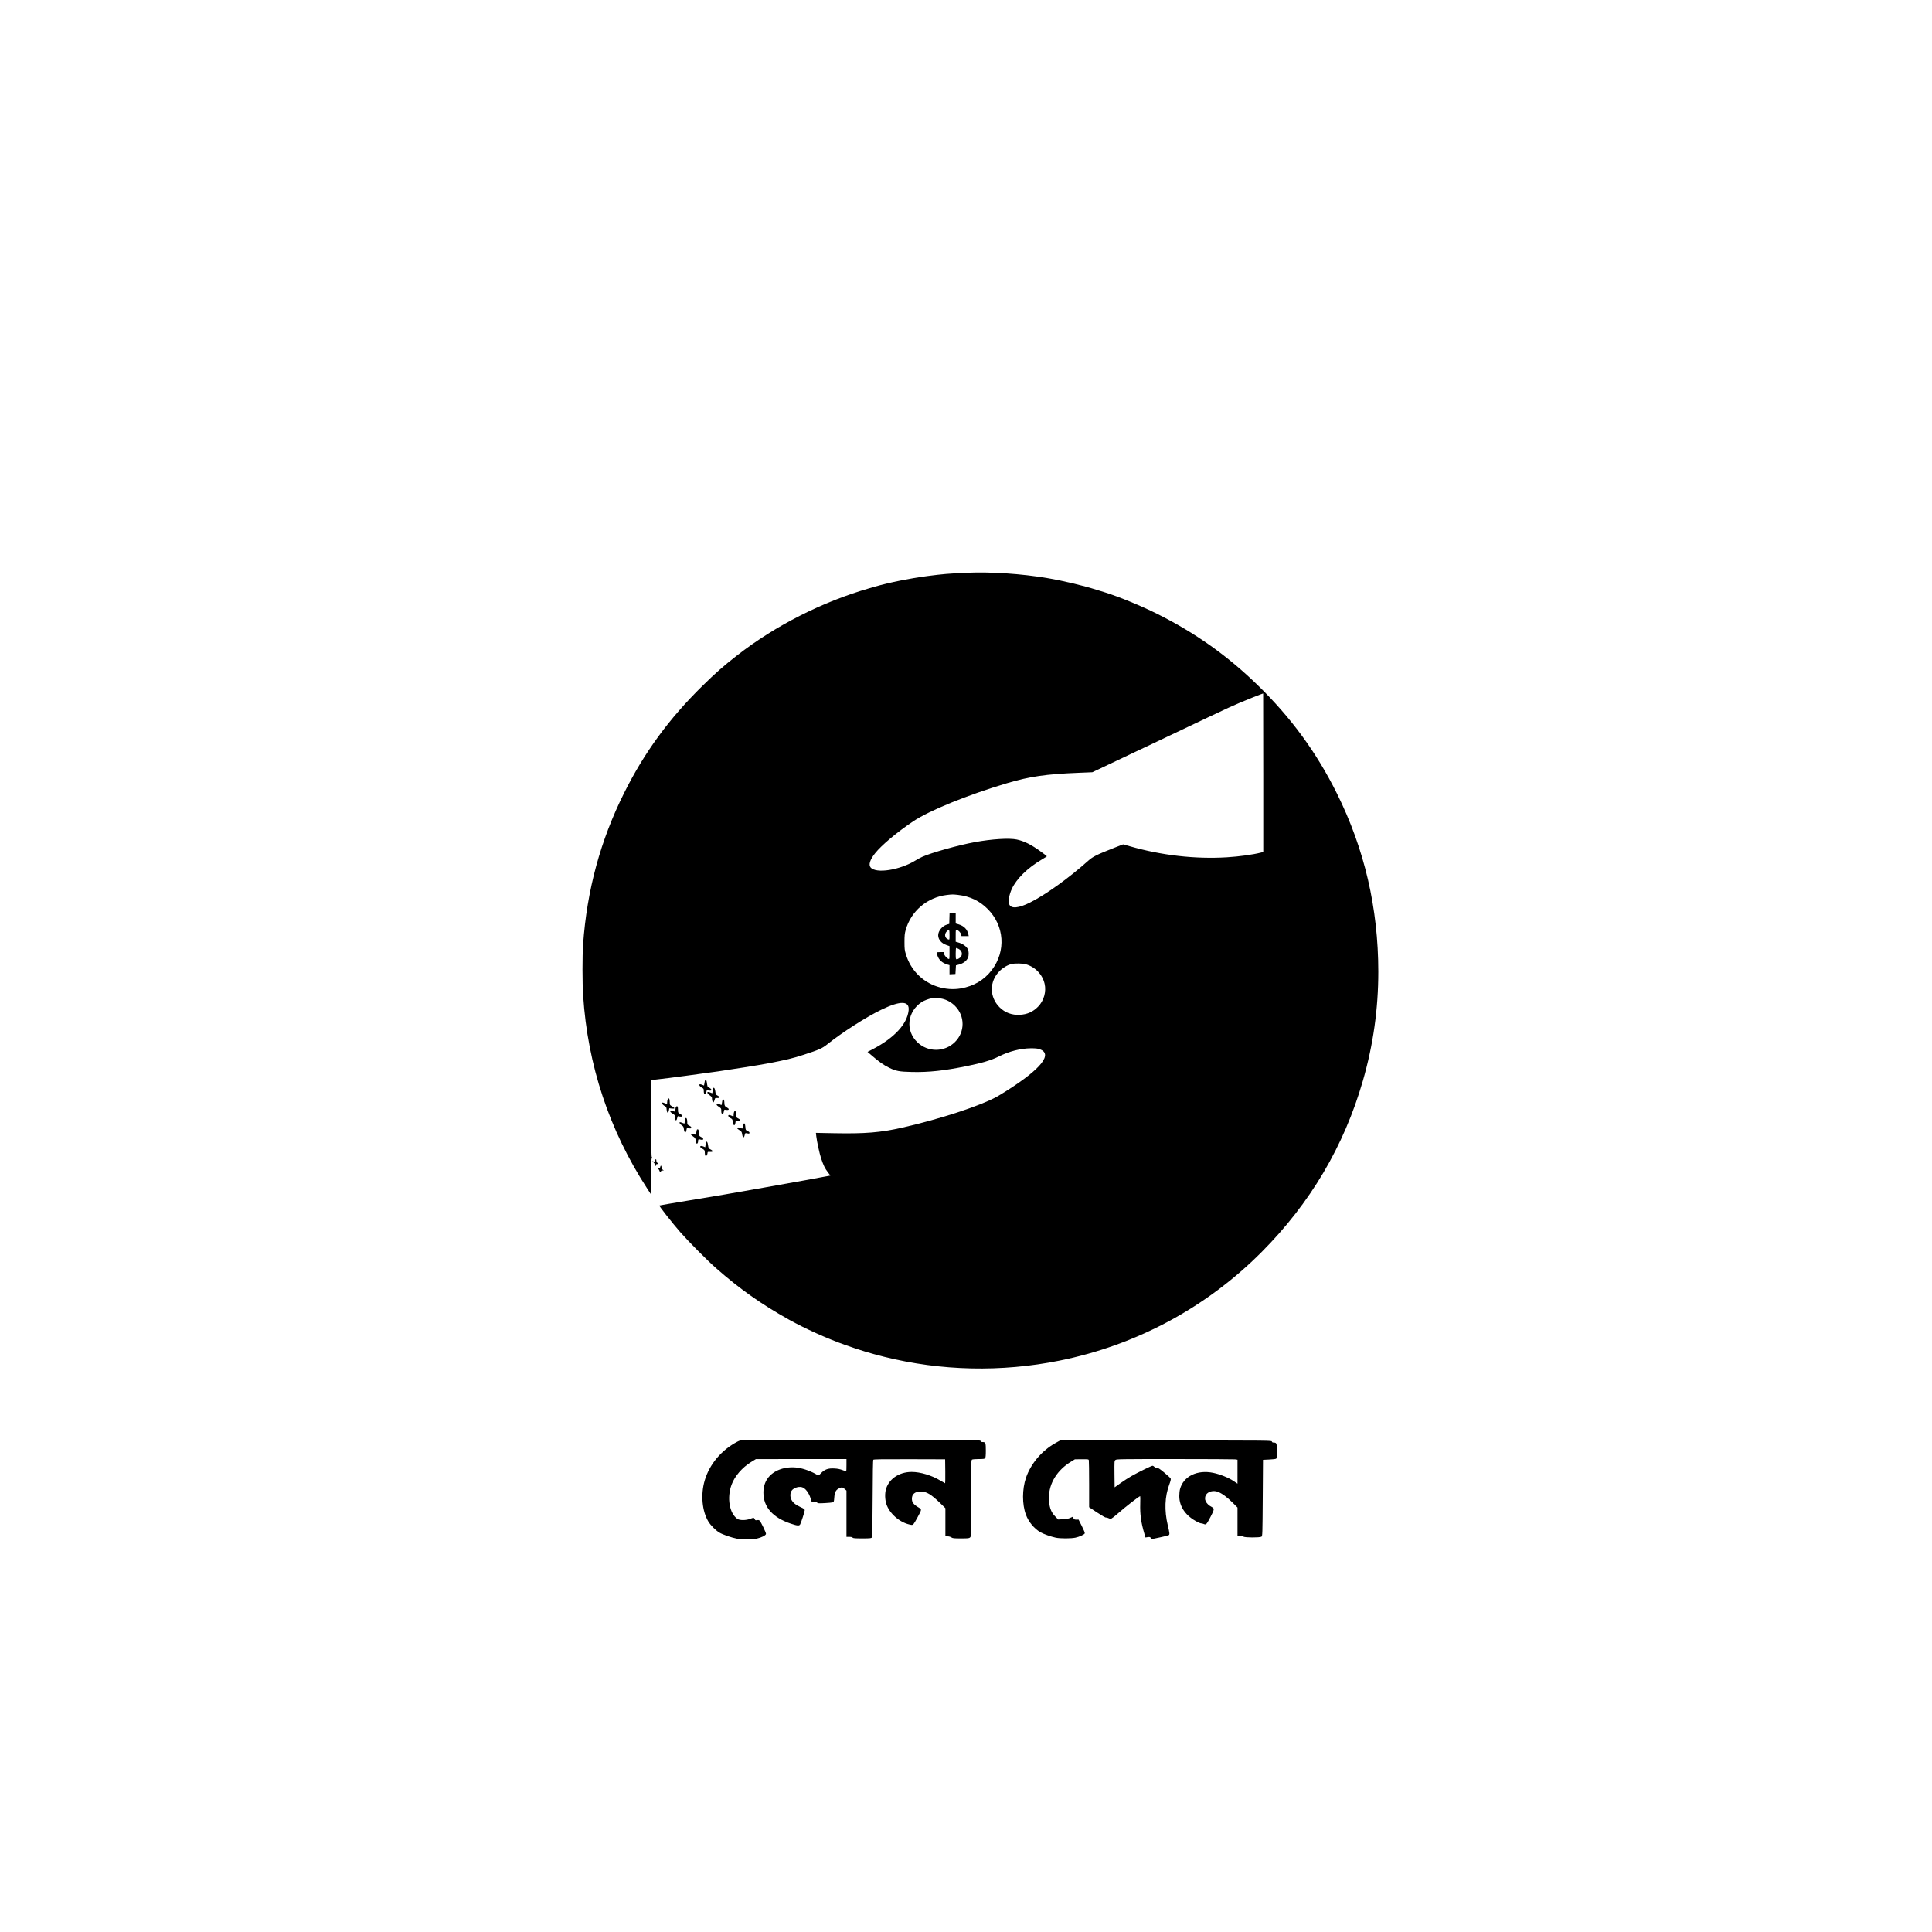<?xml version="1.0" standalone="no"?>
<!DOCTYPE svg PUBLIC "-//W3C//DTD SVG 20010904//EN"
 "http://www.w3.org/TR/2001/REC-SVG-20010904/DTD/svg10.dtd">
<svg version="1.0" xmlns="http://www.w3.org/2000/svg"
 width="3750pt" height="3750pt" viewBox="0 0 3750 3750"
 preserveAspectRatio="xMidYMid meet">

<g transform="translate(0,3750) scale(0.1,-0.1)"
fill="#000000" stroke="none">
<path d="M18760 26383 c-338 -15 -462 -25 -760 -64 -332 -43 -738 -125 -1020
-206 -30 -9 -75 -21 -100 -29 -920 -265 -1826 -724 -2570 -1303 -270 -210
-423 -345 -678 -596 -647 -636 -1126 -1291 -1517 -2075 -461 -922 -723 -1891
-797 -2940 -16 -231 -16 -743 1 -995 87 -1348 507 -2615 1244 -3746 l72 -111
3 348 c2 263 5 350 15 357 9 7 9 10 0 14 -10 4 -13 164 -13 752 l0 747 108 12
c201 22 852 108 1192 157 295 43 780 120 945 151 366 69 510 104 720 173 300
98 353 122 451 200 290 232 752 528 1049 672 375 182 554 177 531 -16 -30
-262 -276 -528 -686 -744 l-111 -58 63 -54 c159 -138 245 -199 357 -254 129
-64 199 -77 439 -82 326 -8 629 25 1061 113 308 63 482 115 630 189 200 100
420 156 621 158 84 0 129 -4 166 -16 266 -90 39 -379 -630 -804 -76 -48 -164
-102 -195 -119 -334 -182 -1109 -436 -1846 -603 -413 -93 -711 -118 -1304
-107 l-364 7 7 -63 c12 -105 62 -337 94 -433 44 -132 74 -194 130 -267 l50
-66 -147 -27 c-80 -15 -238 -45 -351 -65 -113 -21 -466 -84 -785 -140 -319
-56 -665 -116 -770 -135 -104 -18 -431 -72 -725 -121 -294 -48 -538 -90 -542
-93 -9 -8 249 -337 406 -517 150 -172 529 -554 696 -700 462 -406 876 -698
1415 -999 308 -172 738 -366 1080 -487 308 -109 487 -163 765 -233 1107 -276
2273 -302 3404 -75 1492 300 2853 1031 3926 2110 943 947 1598 2055 1963 3320
201 696 300 1396 300 2120 -1 1233 -267 2380 -804 3460 -395 794 -887 1468
-1534 2098 -590 575 -1214 1018 -1962 1391 -303 151 -731 327 -993 409 -36 11
-110 34 -165 51 -271 86 -657 178 -965 230 -501 85 -1106 125 -1570 104z
m5760 -3882 l0 -1538 -42 -11 c-161 -41 -424 -77 -665 -92 -618 -37 -1266 37
-1886 215 l-128 36 -172 -67 c-341 -134 -413 -169 -507 -253 -377 -337 -822
-656 -1129 -810 -219 -110 -368 -123 -401 -35 -24 62 -3 188 50 302 92 197
303 404 580 568 55 33 100 61 100 64 0 3 -50 41 -110 85 -191 140 -327 208
-475 240 -147 31 -483 10 -815 -51 -314 -57 -843 -205 -1019 -285 -35 -16 -91
-46 -125 -67 -307 -191 -776 -265 -878 -138 -43 52 -11 152 89 276 124 156
422 405 735 616 313 211 1063 516 1823 742 437 130 759 177 1388 202 l269 11
91 43 c51 24 142 67 202 96 61 29 146 69 190 90 119 56 252 119 419 199 82 39
150 71 151 71 2 0 91 43 200 95 108 52 198 95 200 95 2 0 92 43 200 95 108 52
198 95 200 95 1 0 72 33 156 74 85 40 188 89 229 109 41 19 125 58 185 87 217
103 277 130 442 201 129 56 433 176 451 179 1 0 2 -692 2 -1539z m-5925 -2371
c232 -27 418 -115 576 -274 325 -326 358 -816 81 -1183 -147 -193 -349 -314
-602 -358 -149 -26 -307 -14 -460 36 -293 97 -515 325 -606 624 -25 81 -28
105 -28 240 0 125 4 164 22 230 103 370 419 639 803 684 105 12 114 12 214 1z
m1316 -1346 c185 -54 322 -197 365 -380 35 -152 -14 -327 -126 -442 -97 -100
-212 -152 -355 -159 -154 -9 -290 42 -395 147 -198 199 -199 501 0 700 66 67
158 121 236 139 65 15 215 13 275 -5z m-1623 -669 c94 -22 179 -70 249 -140
196 -197 195 -507 -2 -701 -202 -199 -523 -201 -728 -5 -238 227 -199 595 83
781 43 28 135 64 190 73 56 9 149 6 208 -8z"/>
<path d="M18428 19669 l-3 -102 -45 -13 c-91 -27 -169 -122 -170 -207 0 -83
63 -158 165 -192 l55 -19 0 -128 c0 -117 -1 -127 -17 -121 -34 11 -83 67 -89
100 l-6 33 -69 0 c-38 0 -69 -4 -69 -8 0 -5 6 -29 14 -54 26 -87 93 -149 194
-179 l42 -12 0 -89 0 -89 58 3 57 3 5 84 5 84 54 14 c88 22 157 75 181 138 17
43 15 126 -3 160 -31 59 -104 110 -195 134 l-42 12 0 118 c0 115 1 119 20 114
33 -9 80 -59 86 -92 l7 -31 70 0 70 0 -7 32 c-20 99 -84 165 -188 196 l-58 17
0 98 0 97 -60 0 -59 0 -3 -101z m2 -315 c0 -94 0 -95 -22 -89 -68 21 -85 101
-33 155 48 50 55 42 55 -66z m178 -273 c82 -42 83 -144 2 -186 -58 -30 -60
-26 -60 95 0 69 4 110 10 110 6 0 28 -9 48 -19z"/>
<path d="M13687 16533 c-4 -3 -10 -28 -13 -55 -4 -26 -8 -48 -9 -48 -1 0 -19
7 -40 16 -73 30 -66 -24 7 -62 23 -12 28 -21 28 -53 0 -49 8 -71 25 -71 13 0
17 8 29 62 6 25 8 26 41 15 27 -8 38 -8 48 2 9 10 6 18 -18 37 -16 13 -35 24
-42 24 -6 0 -14 23 -18 53 -10 83 -18 100 -38 80z"/>
<path d="M13847 16383 c-4 -3 -10 -28 -13 -55 -4 -26 -8 -48 -9 -48 -1 0 -19
7 -39 15 -70 29 -77 -7 -11 -54 39 -28 45 -37 45 -67 0 -40 16 -77 30 -69 5 3
14 24 20 46 11 39 12 39 53 37 54 -4 57 19 5 47 -34 18 -37 24 -43 77 -6 54
-24 86 -38 71z"/>
<path d="M12960 16161 c-5 -11 -10 -36 -10 -55 0 -20 -2 -36 -4 -36 -2 0 -20
7 -39 15 -45 19 -57 19 -57 2 0 -16 30 -45 63 -61 18 -9 23 -22 27 -66 6 -69
30 -76 43 -13 l8 42 51 -6 c63 -8 63 10 0 45 -40 23 -42 25 -42 72 0 76 -17
102 -40 61z"/>
<path d="M14027 16153 c-4 -3 -10 -28 -13 -55 -4 -26 -8 -48 -11 -48 -2 0 -18
7 -34 16 -33 17 -59 13 -59 -9 0 -7 20 -26 45 -41 43 -28 45 -31 45 -78 0 -35
4 -50 15 -55 21 -7 27 0 35 44 4 27 11 37 21 34 8 -3 28 -5 44 -5 42 -1 39 24
-7 49 -38 20 -48 38 -48 92 0 51 -14 75 -33 56z"/>
<path d="M13122 16018 c-7 -7 -12 -32 -12 -56 0 -38 -2 -43 -17 -37 -10 4 -33
9 -50 12 -49 8 -43 -20 12 -52 42 -25 44 -28 47 -78 4 -67 29 -72 42 -9 7 34
12 41 25 36 9 -4 30 -8 46 -8 44 -1 38 24 -12 52 -41 23 -43 25 -43 72 0 73
-12 94 -38 68z"/>
<path d="M14250 15921 c-5 -11 -10 -36 -10 -55 0 -42 1 -41 -44 -20 -72 35
-84 -13 -13 -51 31 -16 35 -24 41 -68 9 -80 39 -91 51 -18 l6 38 45 -5 c36 -4
44 -2 44 11 0 9 -18 26 -40 37 -35 18 -40 25 -40 54 0 46 -11 96 -21 96 -5 0
-13 -9 -19 -19z"/>
<path d="M13296 15784 c-3 -9 -6 -34 -6 -56 0 -34 -3 -39 -17 -33 -52 21 -75
27 -81 21 -10 -10 11 -39 45 -61 25 -16 32 -29 37 -69 9 -80 39 -89 51 -16 6
36 9 39 31 34 44 -11 58 -9 62 8 2 12 -10 24 -37 38 -38 19 -41 23 -41 63 0
55 -9 87 -25 87 -7 0 -16 -7 -19 -16z"/>
<path d="M14431 15682 c-6 -11 -11 -34 -11 -50 0 -39 -6 -43 -47 -26 -36 16
-63 13 -63 -6 0 -6 20 -23 44 -38 40 -25 44 -31 52 -82 11 -69 35 -75 48 -13
8 40 10 42 40 36 49 -9 50 -9 53 8 3 11 -9 23 -35 35 -39 18 -40 21 -44 77 -5
66 -20 90 -37 59z"/>
<path d="M13527 15573 c-3 -5 -8 -29 -12 -55 l-7 -46 -35 15 c-36 14 -63 12
-63 -6 0 -6 20 -24 44 -40 39 -27 44 -35 50 -80 4 -28 11 -53 17 -57 15 -9 29
15 29 48 0 34 9 40 46 29 64 -18 74 18 14 49 -35 18 -40 25 -40 54 0 53 -11
96 -26 96 -7 0 -15 -3 -17 -7z"/>
<path d="M13707 15333 c-3 -4 -8 -29 -12 -55 l-7 -46 -35 15 c-36 15 -63 12
-63 -7 0 -6 20 -23 45 -38 42 -25 44 -30 45 -72 0 -25 4 -51 9 -59 14 -22 39
3 43 42 3 32 4 32 51 29 60 -5 65 19 8 48 -37 18 -40 23 -48 81 -7 56 -23 83
-36 62z"/>
<path d="M12720 14975 c0 -22 -3 -24 -32 -19 l-33 5 28 -21 c16 -13 27 -31 27
-45 0 -34 17 -40 24 -9 5 19 11 24 26 19 26 -8 26 11 0 25 -13 7 -20 21 -20
40 0 17 -4 30 -10 30 -5 0 -10 -11 -10 -25z"/>
<path d="M12815 14850 c-6 -26 -9 -29 -27 -19 -28 15 -37 1 -12 -19 12 -9 24
-30 28 -45 7 -28 26 -29 26 -1 0 9 10 14 28 15 l27 0 -22 16 c-15 10 -23 26
-23 44 0 39 -17 45 -25 9z"/>
<path d="M14530 9551 c-157 -6 -168 -7 -220 -35 -309 -162 -542 -441 -633
-756 -79 -273 -50 -591 74 -796 44 -71 138 -166 210 -210 64 -39 237 -99 347
-120 95 -18 288 -18 377 1 92 20 179 63 183 92 3 23 -96 229 -123 257 -12 12
-26 15 -51 10 -29 -5 -35 -3 -45 20 -15 31 -19 32 -89 5 -81 -31 -205 -31
-248 0 -155 110 -205 407 -113 661 61 167 205 334 380 442 l93 57 879 1 879 0
0 -120 c0 -66 -2 -120 -5 -120 -2 0 -35 12 -72 26 -48 18 -94 28 -158 31 -119
7 -187 -17 -258 -90 -45 -47 -51 -49 -71 -37 -101 64 -260 124 -377 141 -246
36 -483 -49 -594 -214 -51 -75 -77 -164 -77 -268 -1 -280 181 -486 533 -603
125 -42 163 -45 180 -14 20 37 89 251 89 275 0 19 -14 30 -83 61 -99 46 -148
87 -178 148 -26 54 -23 131 8 172 44 61 158 90 222 57 66 -34 132 -139 155
-247 6 -26 10 -28 55 -28 32 0 53 -5 62 -16 12 -14 31 -15 149 -9 74 4 144 11
156 15 18 7 22 19 27 89 7 104 29 149 87 179 58 29 73 28 115 -9 l35 -31 0
-449 0 -449 54 0 c35 0 58 -5 66 -15 10 -12 44 -15 185 -15 148 0 174 2 186
17 12 13 14 147 17 756 2 492 6 745 13 753 8 10 160 12 702 11 l692 -2 3 -232
c1 -128 0 -233 -3 -233 -3 0 -45 24 -94 53 -167 101 -387 167 -555 167 -257 0
-464 -151 -507 -368 -17 -89 -7 -202 25 -282 75 -185 275 -345 471 -377 39 -6
47 4 124 145 84 155 84 155 26 189 -103 60 -135 102 -135 173 0 91 61 140 175
140 107 0 200 -56 373 -224 l102 -100 0 -273 0 -273 43 0 c25 0 54 -8 72 -20
27 -18 47 -20 188 -20 144 0 159 2 177 20 20 20 20 33 20 760 0 721 0 740 19
750 11 5 69 10 129 10 90 0 112 3 123 17 10 12 14 51 14 148 0 149 -6 165 -62
165 -26 0 -36 5 -40 20 -5 20 -14 20 -2152 20 -1180 0 -2155 2 -2166 3 -11 2
-94 1 -185 -2z"/>
<path d="M20482 9488 c-261 -146 -475 -399 -568 -672 -75 -221 -76 -516 -1
-716 51 -139 161 -271 281 -340 65 -37 201 -85 299 -106 87 -18 292 -18 379 0
80 17 174 60 183 84 4 11 -16 61 -57 142 l-63 125 -41 -1 c-35 0 -44 4 -58 27
l-16 28 -48 -21 c-32 -15 -76 -23 -140 -26 l-93 -5 -58 60 c-87 89 -121 193
-121 368 0 275 162 535 435 698 l69 42 132 1 c126 1 133 0 138 -20 3 -12 6
-221 6 -466 l0 -445 156 -103 c89 -59 163 -101 171 -98 8 3 27 -1 43 -9 16 -8
38 -15 50 -15 12 0 72 45 143 108 146 128 409 332 428 332 3 0 3 -65 1 -145
-6 -209 15 -363 80 -583 l21 -74 44 7 c38 5 46 3 62 -16 l18 -22 154 32 c84
18 162 37 172 43 23 12 21 36 -16 191 -69 290 -59 558 30 796 24 65 32 99 26
112 -4 11 -59 62 -122 114 -92 76 -120 95 -146 95 -19 0 -39 8 -50 20 -10 11
-25 20 -34 20 -21 0 -274 -124 -405 -198 -55 -31 -153 -94 -216 -139 l-115
-82 -3 257 c-2 251 -2 257 19 274 19 17 94 18 1147 18 620 0 1148 -3 1175 -6
l47 -7 0 -232 0 -233 -79 53 c-94 63 -260 130 -391 157 -310 65 -580 -66 -646
-316 -8 -28 -14 -88 -14 -134 0 -209 127 -389 356 -505 28 -14 60 -26 70 -25
11 0 33 -6 51 -13 43 -18 51 -10 128 136 77 145 80 167 26 194 -116 60 -161
156 -111 238 38 63 142 90 227 58 80 -30 182 -105 285 -208 l98 -98 0 -275 0
-274 51 0 c31 0 56 -6 65 -15 22 -21 321 -22 350 -1 18 14 19 36 24 753 l5
738 123 6 c76 3 127 10 135 18 8 8 12 54 12 145 0 149 -6 166 -60 166 -24 0
-34 5 -38 20 -5 20 -14 20 -2059 20 l-2053 0 -93 -52z"/>
</g>
</svg>
